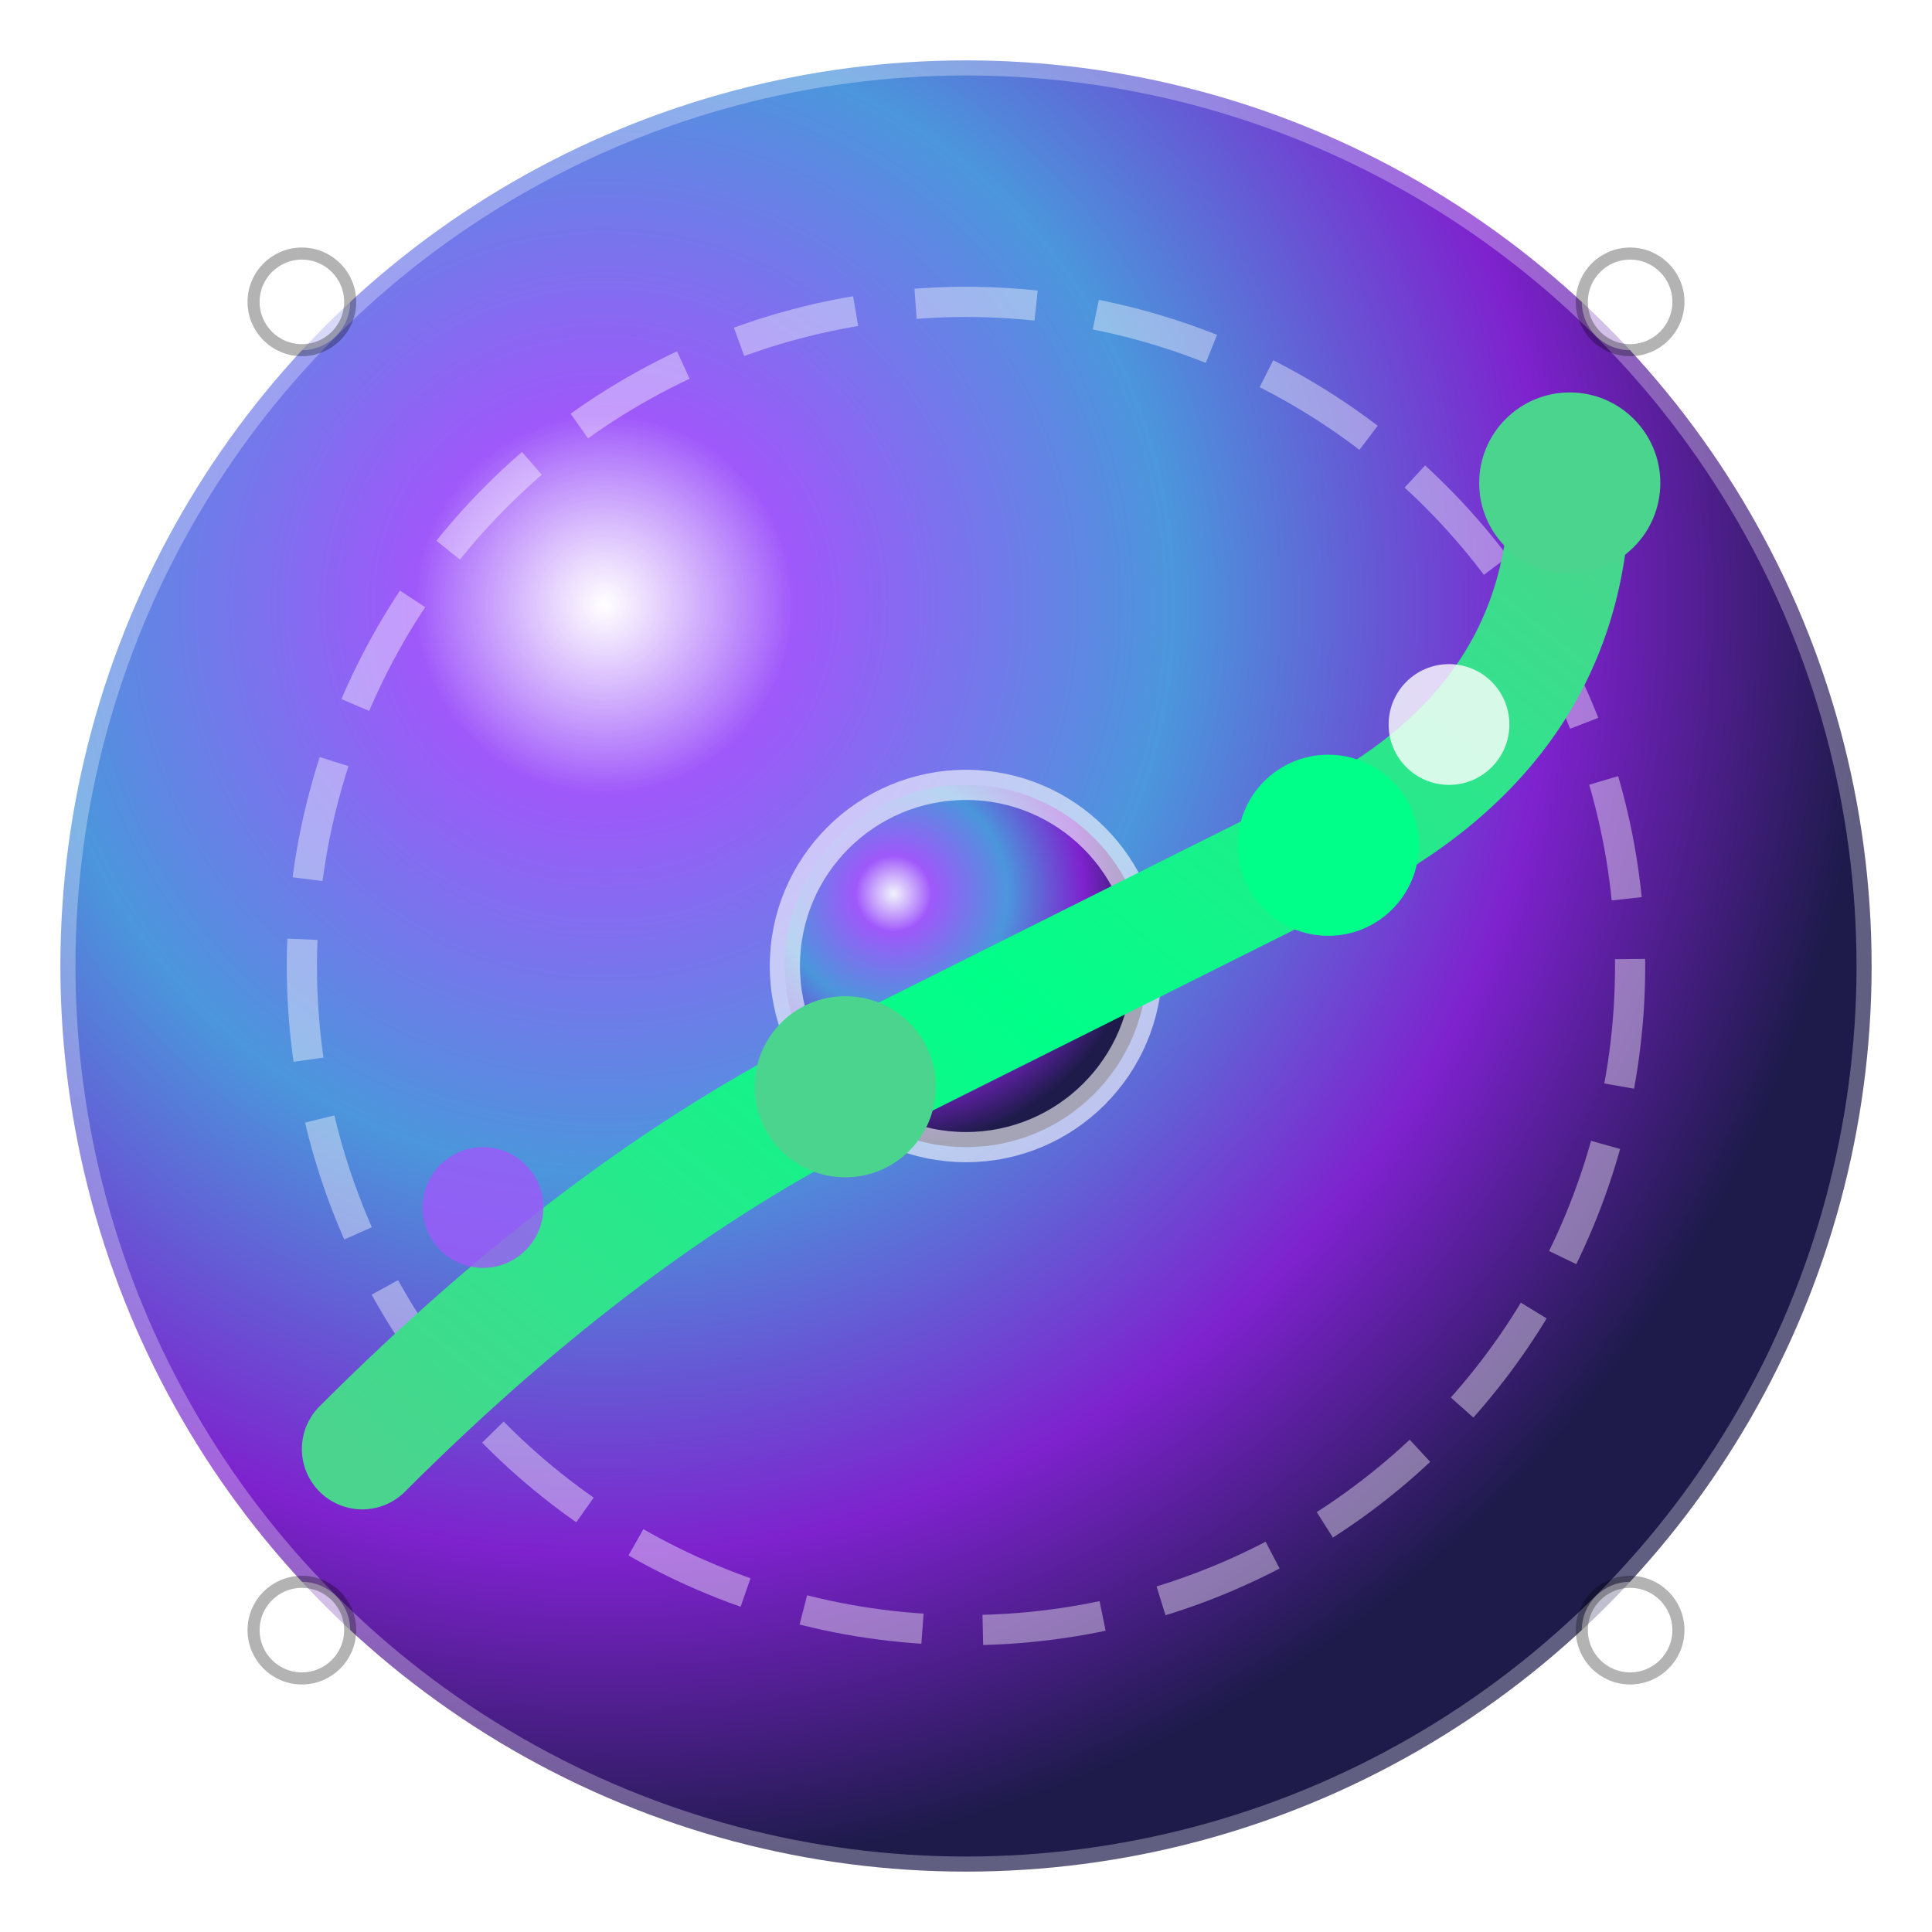 <svg xmlns="http://www.w3.org/2000/svg" viewBox="0 0 32 32">
  <defs>
    <!-- Premium metallic gradients -->
    <radialGradient id="sphereGradient" cx="30%" cy="30%" r="70%">
      <stop offset="0%" stop-color="#ffffff" stop-opacity="0.9"/>
      <stop offset="15%" stop-color="#9f58fa" stop-opacity="1"/>
      <stop offset="45%" stop-color="#4B96DC" stop-opacity="1"/>
      <stop offset="75%" stop-color="#7e22ce" stop-opacity="1"/>
      <stop offset="100%" stop-color="#1e1b4b" stop-opacity="1"/>
    </radialGradient>
    
    <!-- Market trend gradient -->
    <linearGradient id="trendGradient" x1="0%" y1="100%" x2="100%" y2="0%">
      <stop offset="0%" stop-color="#4bd48e" stop-opacity="1"/>
      <stop offset="50%" stop-color="#00ff88" stop-opacity="1"/>
      <stop offset="100%" stop-color="#4bd48e" stop-opacity="1"/>
    </linearGradient>
    
    <!-- Glow effects -->
    <filter id="glow">
      <feGaussianBlur stdDeviation="1" result="coloredBlur"/>
      <feMerge> 
        <feMergeNode in="coloredBlur"/>
        <feMergeNode in="SourceGraphic"/>
      </feMerge>
    </filter>
    
    <!-- Inner glow -->
    <filter id="innerGlow">
      <feGaussianBlur stdDeviation="0.5" result="coloredBlur"/>
      <feMerge> 
        <feMergeNode in="coloredBlur"/>
        <feMergeNode in="SourceGraphic"/>
      </feMerge>
    </filter>
  </defs>
  
  <!-- Background circle with premium metallic finish -->
  <circle cx="16" cy="16" r="15" 
          fill="url(#sphereGradient)" 
          stroke="rgba(255,255,255,0.3)" 
          stroke-width="0.5"
          filter="url(#glow)"/>
  
  <!-- Inner tech ring -->
  <circle cx="16" cy="16" r="11" 
          fill="none" 
          stroke="rgba(255,255,255,0.4)" 
          stroke-width="0.5"
          stroke-dasharray="2,1"/>
  
  <!-- Central quantum core -->
  <circle cx="16" cy="16" r="3" 
          fill="url(#sphereGradient)" 
          stroke="rgba(255,255,255,0.6)" 
          stroke-width="0.5"
          filter="url(#innerGlow)">
    <animate attributeName="r" values="3;3.5;3" dur="2s" repeatCount="indefinite"/>
    <animate attributeName="opacity" values="0.8;1;0.8" dur="2s" repeatCount="indefinite"/>
  </circle>
  
  <!-- Market trend lines (sophisticated chart representation) -->
  <path d="M 6 24 Q 10 20 14 18 T 22 14 T 26 8" 
        stroke="url(#trendGradient)" 
        stroke-width="2" 
        fill="none" 
        stroke-linecap="round"
        filter="url(#glow)"/>
  
  <!-- Data points on trend line -->
  <circle cx="14" cy="18" r="1.5" fill="#4bd48e" filter="url(#innerGlow)"/>
  <circle cx="22" cy="14" r="1.5" fill="#00ff88" filter="url(#innerGlow)"/>
  <circle cx="26" cy="8" r="1.5" fill="#4bd48e" filter="url(#innerGlow)"/>
  
  <!-- Orbital elements (representing data spheres) -->
  <circle cx="24" cy="12" r="1" fill="rgba(255,255,255,0.8)" filter="url(#innerGlow)">
    <animateTransform attributeName="transform" 
                      type="rotate" 
                      values="0 16 16;360 16 16" 
                      dur="8s" 
                      repeatCount="indefinite"/>
  </circle>
  
  <circle cx="8" cy="20" r="1" fill="rgba(159,88,250,0.8)" filter="url(#innerGlow)">
    <animateTransform attributeName="transform" 
                      type="rotate" 
                      values="0 16 16;-360 16 16" 
                      dur="12s" 
                      repeatCount="indefinite"/>
  </circle>
  
  <!-- Metallic screws in corners (micro detail) -->
  <circle cx="5" cy="5" r="0.8" fill="rgba(255,255,255,0.6)" stroke="rgba(0,0,0,0.3)" stroke-width="0.2"/>
  <circle cx="27" cy="5" r="0.8" fill="rgba(255,255,255,0.6)" stroke="rgba(0,0,0,0.3)" stroke-width="0.2"/>
  <circle cx="5" cy="27" r="0.8" fill="rgba(255,255,255,0.6)" stroke="rgba(0,0,0,0.3)" stroke-width="0.2"/>
  <circle cx="27" cy="27" r="0.8" fill="rgba(255,255,255,0.6)" stroke="rgba(0,0,0,0.3)" stroke-width="0.2"/>
</svg>